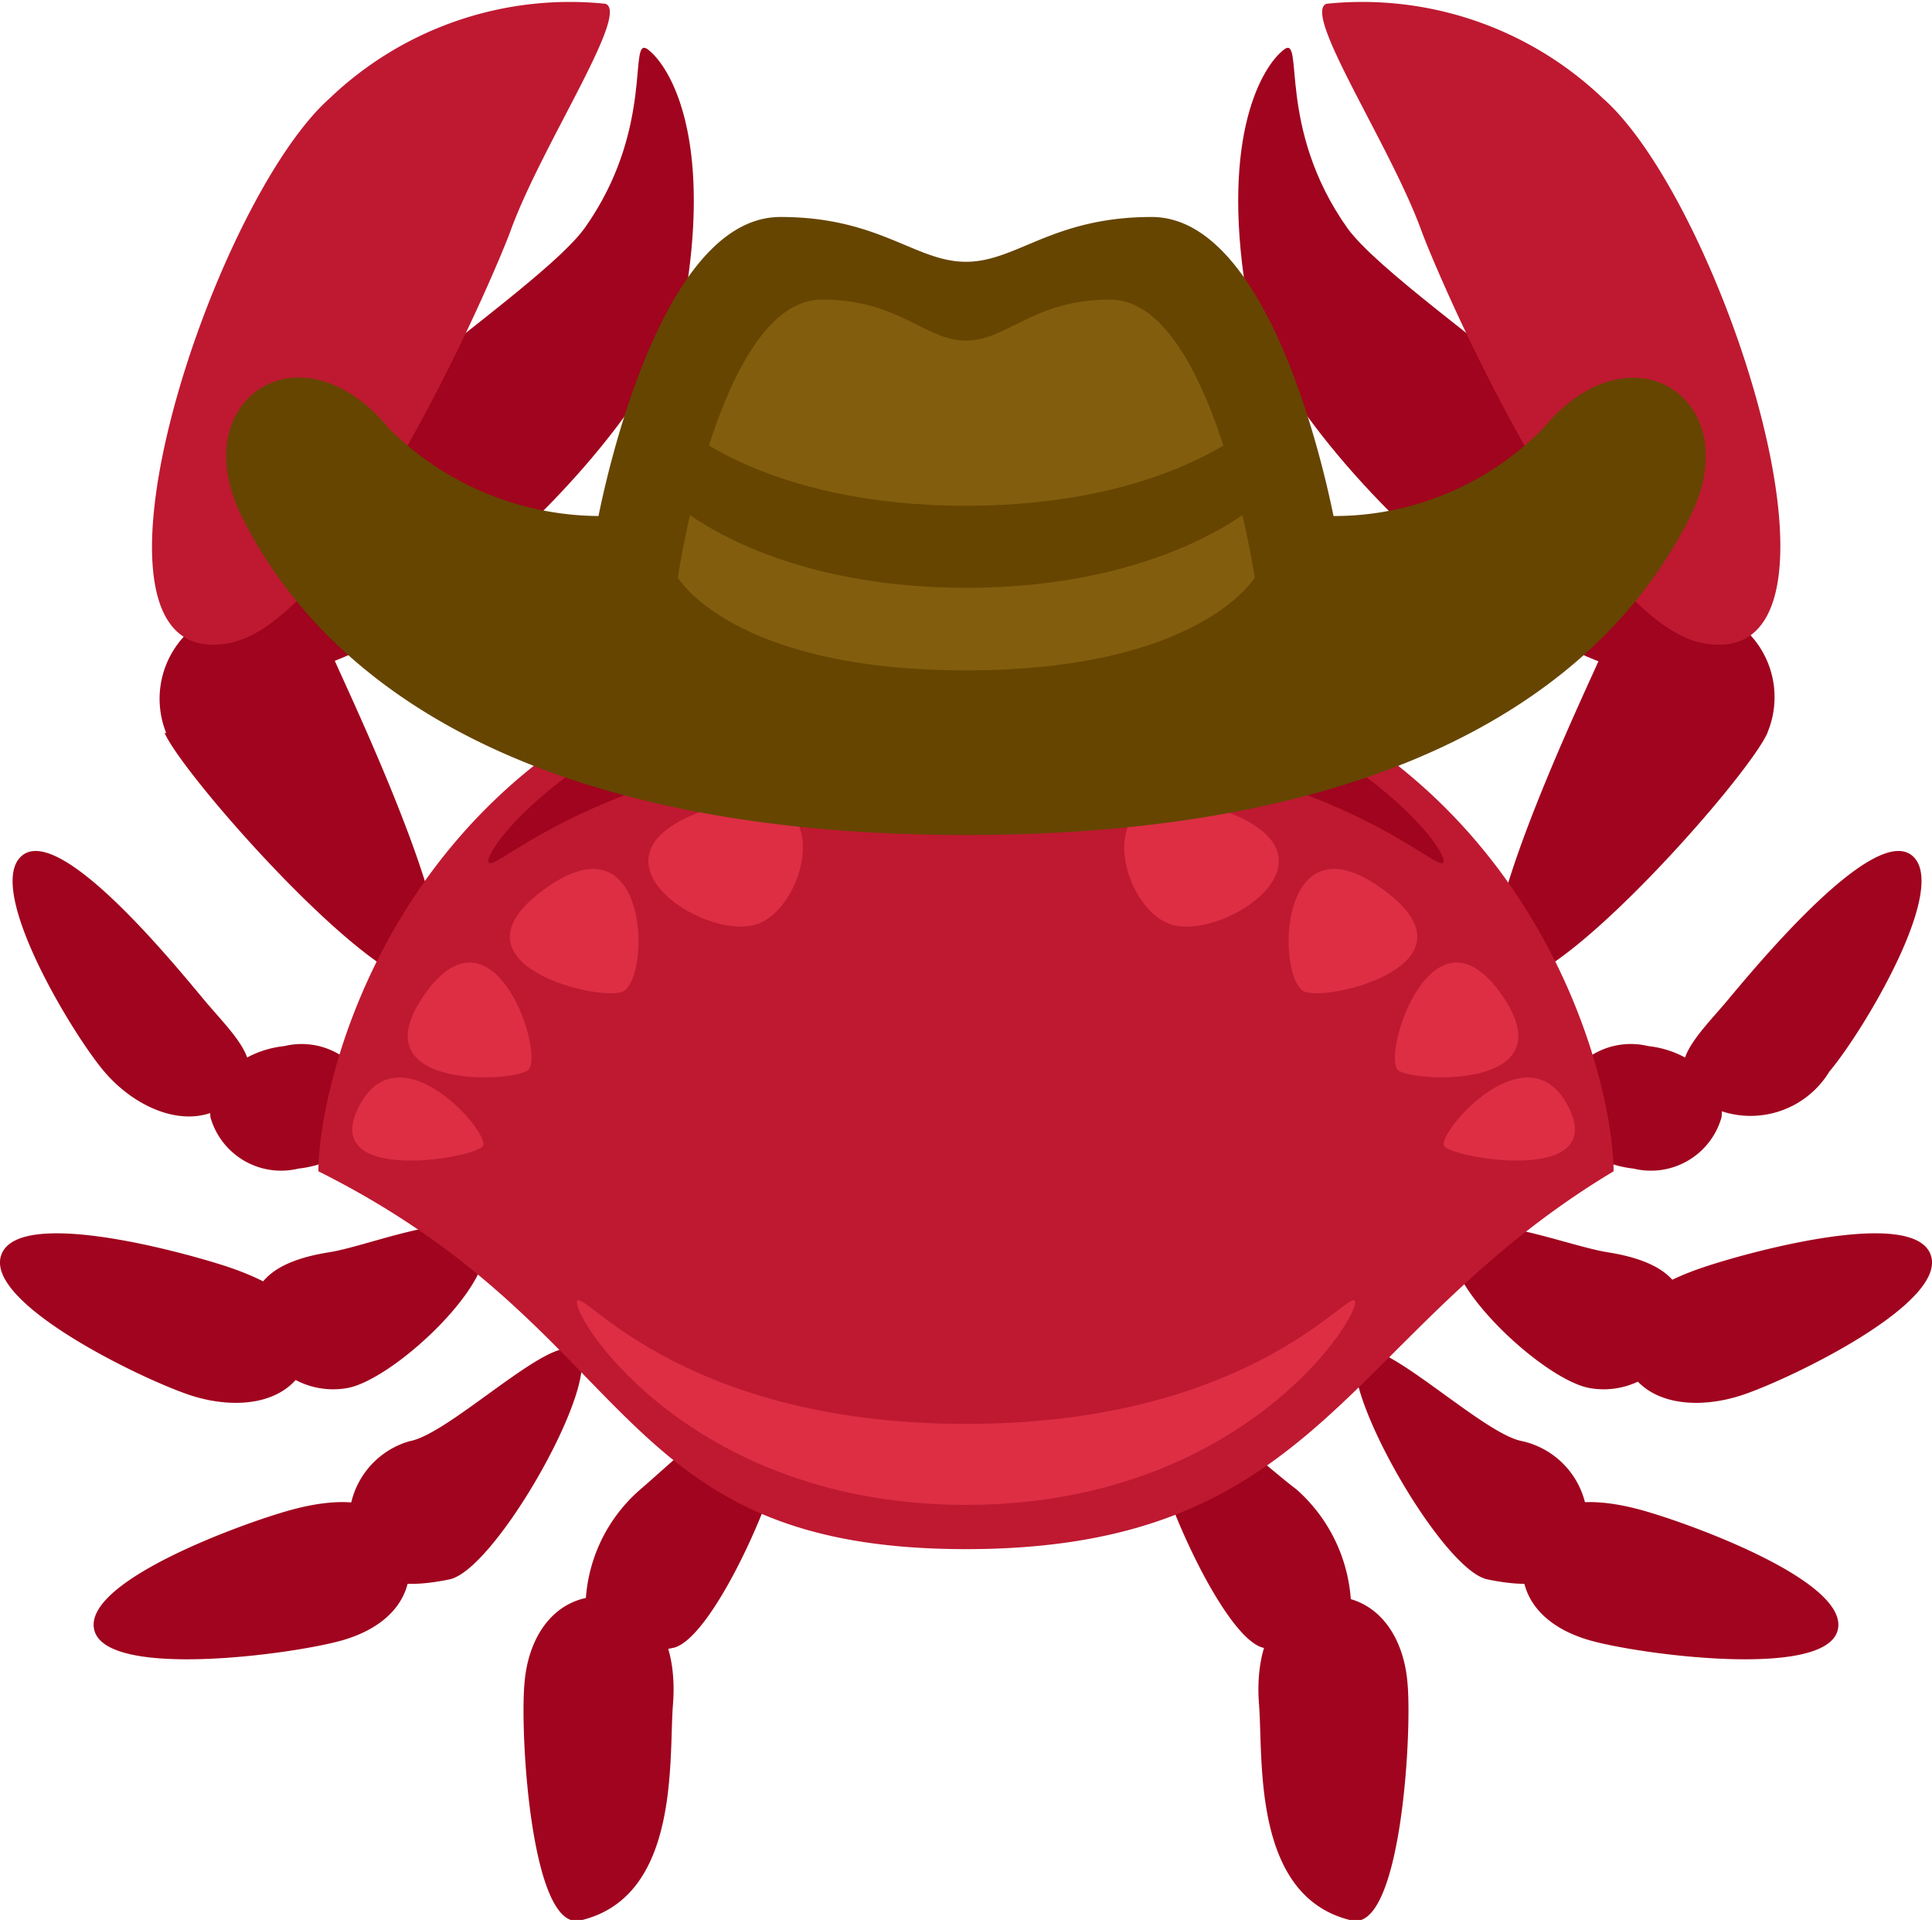 <svg id="Layer_1" data-name="Layer 1" xmlns="http://www.w3.org/2000/svg" viewBox="0 0 35.8 35.57"><defs><style>.cls-1{fill:#a0041e;}.cls-2{fill:#be1931;}.cls-3{fill:#dd2e44;}.cls-4{fill:#664500;}.cls-5{fill:#825d0e;}</style></defs><path class="cls-1" d="M7,20.64c.07.64-.54,1.22-1.37,1.31A1.36,1.36,0,0,1,4,21c-.07-.64.54-1.23,1.37-1.32A1.36,1.36,0,0,1,7,20.64Zm2.09,2.71c.12.82-1.76,2.55-2.58,2.67a1.49,1.49,0,0,1-1.71-1.25c-.12-.82.58-1.14,1.4-1.27S8.92,22.54,9.05,23.35Zm1.78,2.11c.17.81-1.63,3.93-2.44,4.1s-1.64.14-1.81-.67A1.55,1.55,0,0,1,7.69,27C8.5,26.86,10.66,24.65,10.83,25.46Zm3.85.86c.17.81-1.34,4.35-2.15,4.51s-1.44.46-1.6-.36a2.94,2.94,0,0,1,1-2.58C12.58,27.37,14.52,25.5,14.68,26.32Z" transform="translate(-0.1 -0.3)"/><path class="cls-1" d="M3.92,18.87c.61.71,1.19,1.23.47,1.83s-1.75.17-2.36-.55-2.23-3.42-1.52-4S3.32,18.15,3.92,18.87Zm.34,4.88c.89.29,1.85.8,1.56,1.69s-1.33,1-2.22.7S-.17,24.45.12,23.56,3.36,23.46,4.26,23.75Zm1.21,4.53c.9-.25,1.91-.28,2.16.62s-.28,1.53-1.19,1.79-4.34.72-4.59-.18S4.57,28.53,5.47,28.28Zm4.35,3.19c.08-.94.64-1.67,1.57-1.59s1.26,1,1.18,2,.14,3.57-1.72,4C9.94,36.08,9.73,32.4,9.82,31.47ZM29,20.64c-.07.64.54,1.22,1.37,1.31A1.36,1.36,0,0,0,32,21c.07-.64-.54-1.23-1.36-1.32A1.37,1.37,0,0,0,29,20.64ZM27,23.35c-.12.82,1.76,2.55,2.58,2.67a1.49,1.49,0,0,0,1.71-1.25c.12-.82-.58-1.14-1.4-1.27S27.08,22.54,27,23.35Zm-1.78,2.11c-.17.81,1.63,3.93,2.44,4.1s1.64.14,1.81-.67A1.55,1.55,0,0,0,28.31,27C27.5,26.86,25.34,24.65,25.17,25.46Zm-3.85.86c-.17.81,1.34,4.35,2.15,4.51s1.43.46,1.6-.36a3,3,0,0,0-1-2.58C23.42,27.37,21.48,25.5,21.32,26.32Z" transform="translate(-0.1 -0.3)"/><path class="cls-1" d="M32.08,18.87c-.61.71-1.18,1.23-.47,1.83A1.71,1.71,0,0,0,34,20.15c.61-.72,2.24-3.42,1.53-4S32.68,18.15,32.08,18.87Zm-.33,4.88c-.9.29-1.86.8-1.57,1.69s1.33,1,2.22.7,3.77-1.69,3.48-2.58S32.64,23.46,31.75,23.75Zm-1.22,4.53c-.9-.25-1.91-.28-2.16.62s.28,1.53,1.19,1.79,4.34.72,4.59-.18S31.43,28.53,30.53,28.28Zm-4.35,3.19c-.08-.94-.64-1.67-1.57-1.59s-1.26,1-1.18,2-.14,3.57,1.72,4C26.06,36.08,26.27,32.4,26.18,31.47Zm-23-17.59a1.7,1.7,0,0,1,3.1-1.39c.38.86,2.65,5.62,1.79,6S3.53,14.73,3.15,13.88Z" transform="translate(-0.1 -0.3)"/><path class="cls-1" d="M4,12c1.23,3,8.34-3.34,8.81-6.28s-.31-4.2-.7-4.5.15,1.44-1.18,3.31C9.86,6,3.15,10,4,12Zm28.86,1.85a1.7,1.7,0,0,0-3.1-1.39c-.38.86-2.65,5.62-1.79,6S32.47,14.73,32.85,13.88Z" transform="translate(-0.1 -0.3)"/><path class="cls-1" d="M32,12c-1.23,3-8.34-3.34-8.81-6.28s.31-4.2.7-4.5-.15,1.44,1.18,3.31C26.14,6,32.85,10,32,12Z" transform="translate(-0.1 -0.3)"/><path class="cls-2" d="M6,22c0-2,2-10,12-10s12,8,12,10c-5,3-5.37,7-12,7S12,25,6,22ZM4.32,12.22C1.17,12.77,4,4.08,6.21,2.12A6.44,6.44,0,0,1,11.32.37c.46.17-1.17,2.6-1.75,4.18C9.28,5.36,6.5,11.85,4.32,12.22Zm27.36,0c3.15.55.35-8.14-1.88-10.1A6.46,6.46,0,0,0,24.68.37c-.46.17,1.17,2.6,1.75,4.18C26.72,5.36,29.5,11.85,31.68,12.22Z" transform="translate(-0.1 -0.3)"/><path class="cls-1" d="M17,12.14c.34,1.33,0,1.58-.85,1.78s-1.72.28-2.06-1.06.05-2.58.85-2.79S16.7,10.8,17,12.14Zm4.85.72c-.34,1.34-1.26,1.27-2.06,1.06s-1.19-.45-.85-1.78S20.23,9.87,21,10.07,22.21,11.52,21.88,12.86Z" transform="translate(-0.1 -0.3)"/><path class="cls-3" d="M9.05,21.53c-.14.23-3.05.73-2.3-.73S9.19,21.29,9.05,21.53Z" transform="translate(-0.1 -0.3)"/><path class="cls-3" d="M9.89,20.12c-.22.23-3.19.4-1.92-1.4S10.2,19.8,9.89,20.12Z" transform="translate(-0.1 -0.3)"/><path class="cls-3" d="M11.66,18.66c-.38.23-3.47-.5-1.41-1.93C12.12,15.43,12.16,18.35,11.66,18.66Z" transform="translate(-0.1 -0.3)"/><path class="cls-3" d="M14.1,17.43c-1,.3-3.38-1.3-.88-2.14S15.11,17.13,14.1,17.43Zm12.76,4.1c.14.23,3.05.73,2.3-.73S26.72,21.29,26.86,21.53Z" transform="translate(-0.1 -0.3)"/><path class="cls-3" d="M26,20.12c.22.23,3.19.4,1.92-1.4S25.71,19.8,26,20.12Z" transform="translate(-0.1 -0.3)"/><path class="cls-3" d="M24.25,18.66c.38.23,3.47-.5,1.41-1.93C23.79,15.43,23.75,18.35,24.25,18.66Z" transform="translate(-0.1 -0.3)"/><path class="cls-3" d="M21.81,17.43c1,.3,3.38-1.3.88-2.14S20.8,17.13,21.81,17.43Z" transform="translate(-0.1 -0.3)"/><path class="cls-1" d="M26.85,16.25c0,.41-2.19-2.25-8.85-2.25s-8.85,2.66-8.85,2.25S11.91,12.5,18,12.5,26.85,15.84,26.85,16.25Z" transform="translate(-0.1 -0.3)"/><path class="cls-3" d="M10.79,24.43c0-.41,1.78,2.25,7.21,2.25s7.21-2.66,7.21-2.25S23,28.18,18,28.18,10.79,24.85,10.79,24.43Z" transform="translate(-0.1 -0.3)"/><path class="cls-4" d="M28.69,8.24a5.42,5.42,0,0,1-3.88,1.62c-.24-1.18-1.28-5.54-3.37-5.54-1.84,0-2.5.83-3.44.83s-1.6-.83-3.44-.83c-2.09,0-3.13,4.36-3.37,5.54A5.55,5.55,0,0,1,7.31,8.24c-1.64-2-3.82-.53-2.72,1.65,1.74,3.46,5.95,5.88,13.41,5.88s11.67-2.42,13.41-5.88C32.51,7.71,30.33,6.25,28.69,8.24Z" transform="translate(-0.1 -0.3)"/><path class="cls-5" d="M20.67,5.85c-1.42,0-1.91.76-2.67.76s-1.24-.76-2.67-.76c-1.91,0-2.67,5.15-2.67,5.15s1,1.72,5.34,1.72S23.35,11,23.35,11,22.58,5.85,20.67,5.85Z" transform="translate(-0.1 -0.3)"/><path class="cls-4" d="M12.66,8.14S14.24,9.67,18,9.67s5.35-1.53,5.35-1.53V9.67s-1.7,1.52-5.35,1.52-5.34-1.52-5.34-1.52Z" transform="translate(-0.1 -0.3)"/></svg>